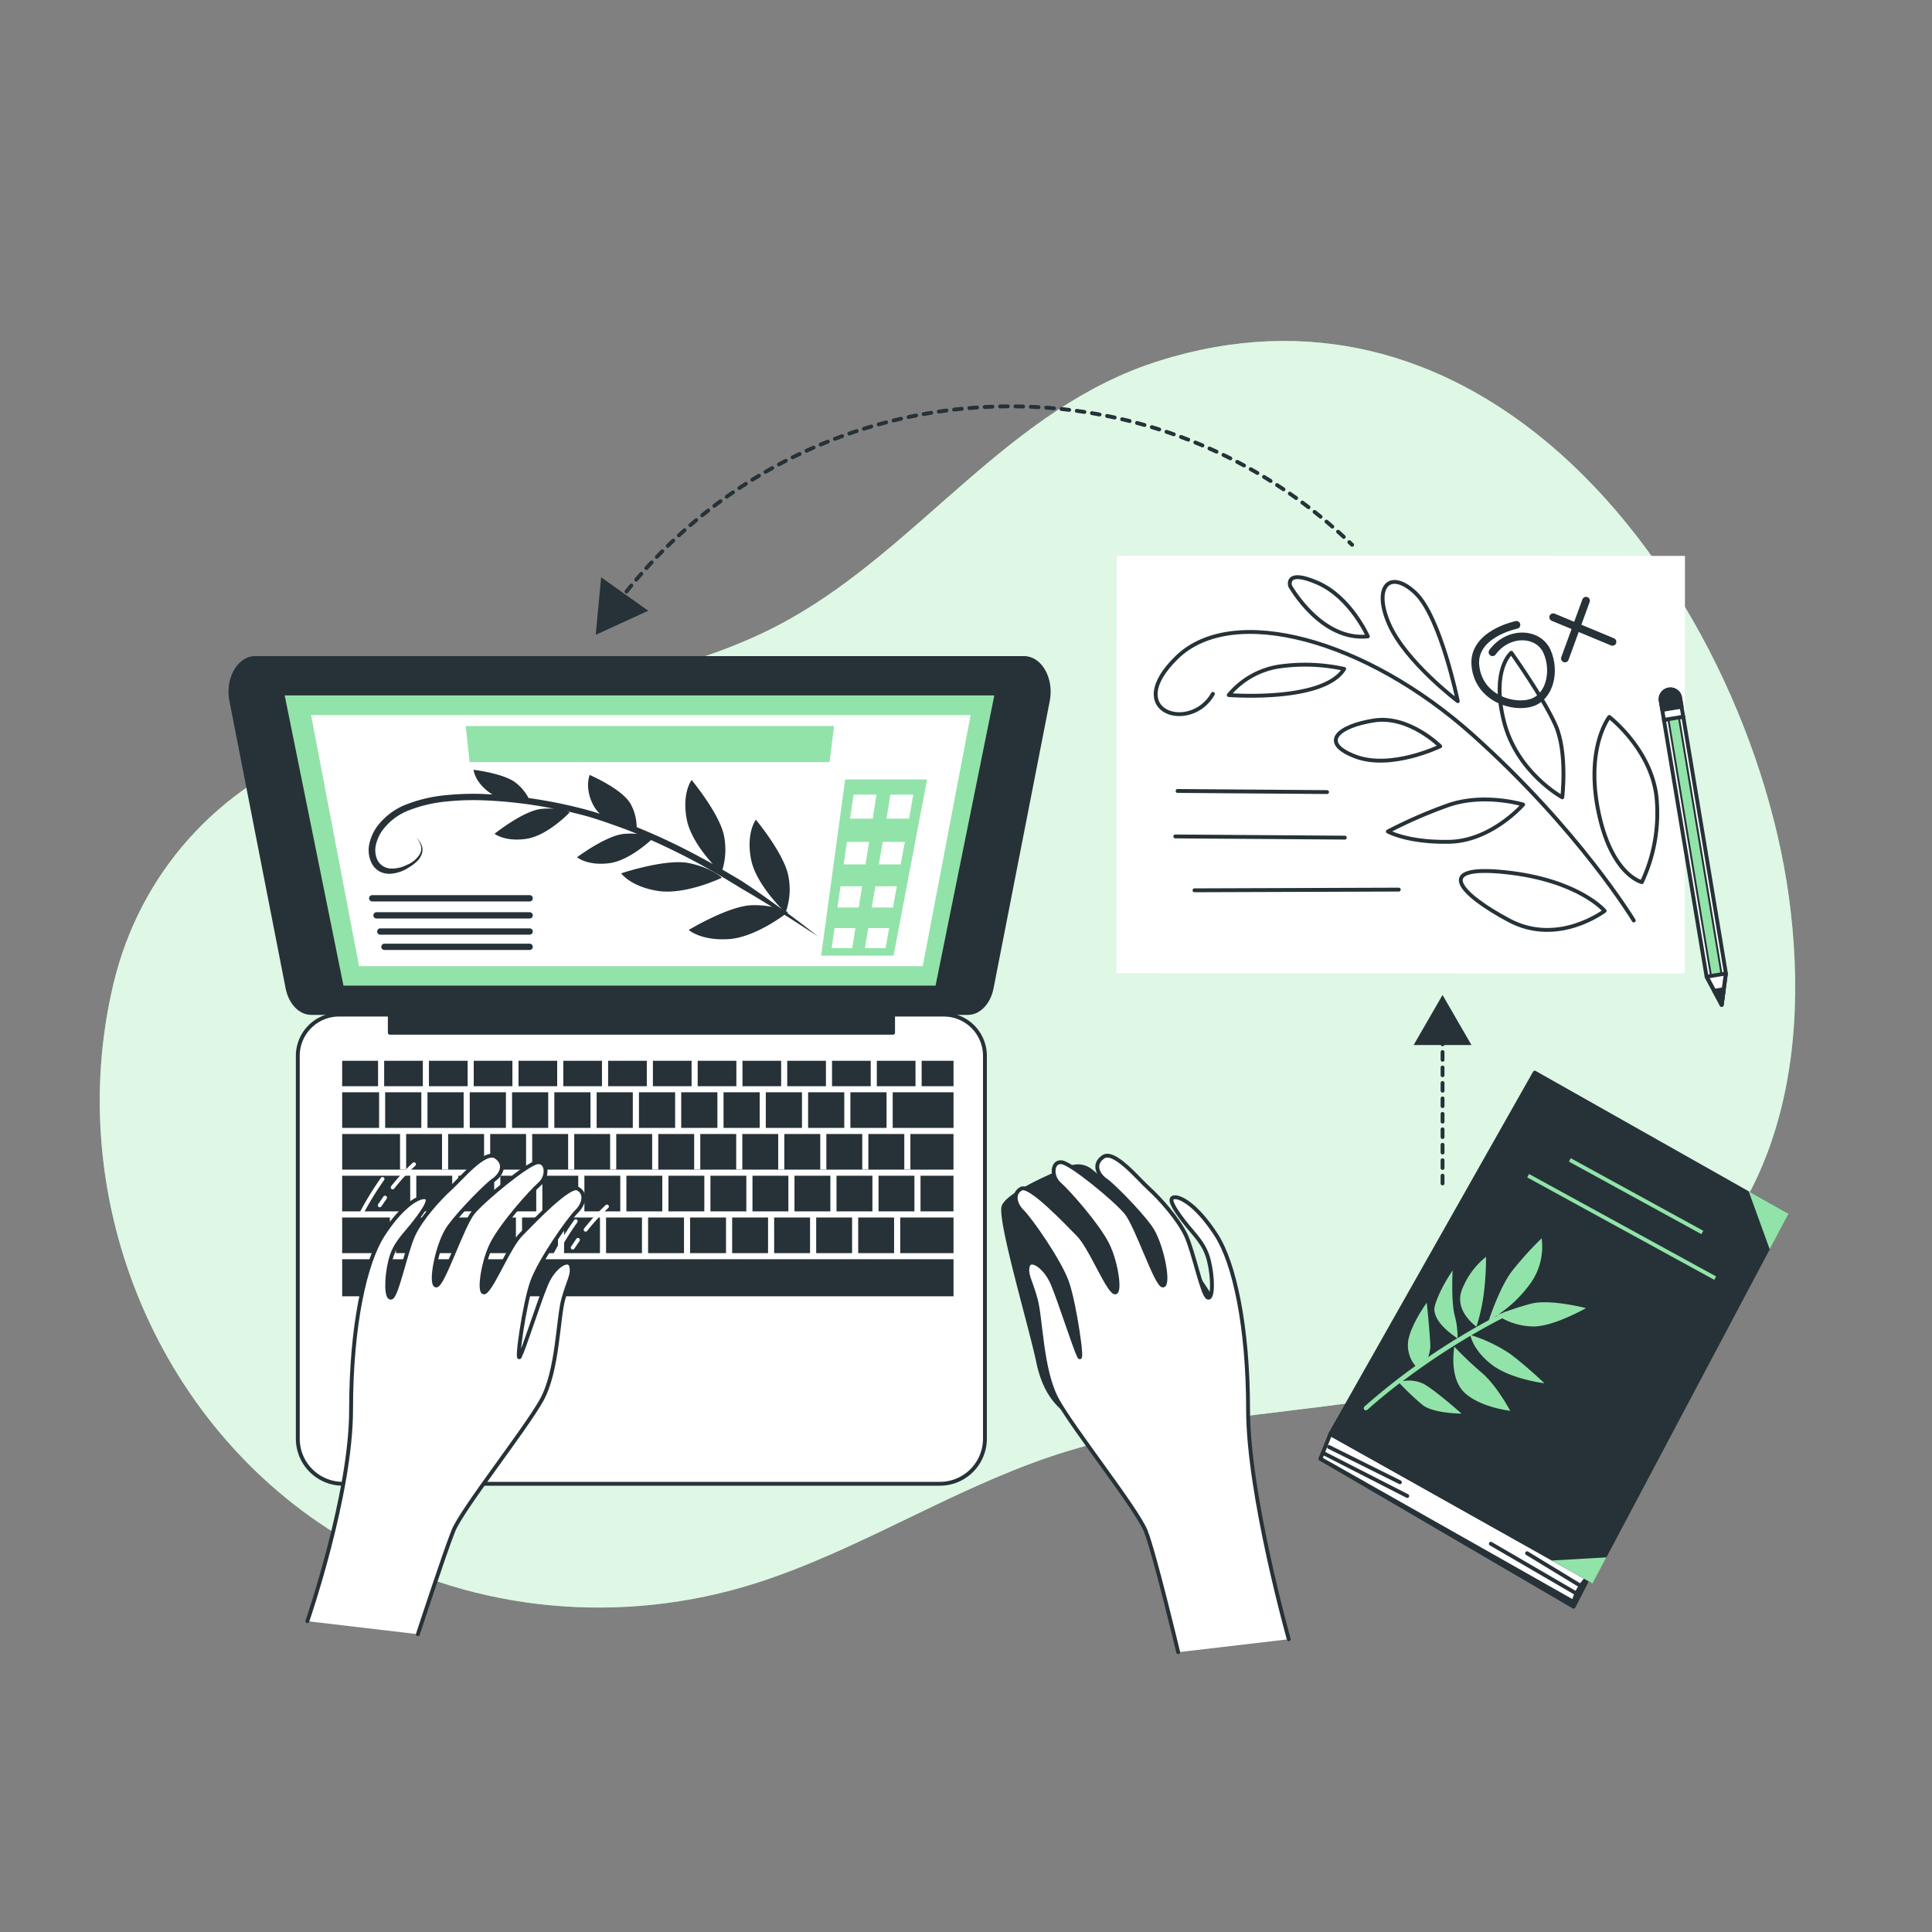 <svg xmlns="http://www.w3.org/2000/svg" viewBox="0 0 500 500"><rect x="0" y="0" width="500" height="500" fill="#808080" stroke="none"/><g id="background-simple"><path d="M399.93,114.08c-26.79-22.14-60.83-33-100-20.68-38.71,12.14-61.68,48-96.05,67.08-36.57,20.31-81.24,18.23-120.1,32.86C56.31,203.68,36.17,226,29.35,254.64,16,310.67,41.23,371.42,91.72,399.77c31.48,17.68,69.68,20.88,104,9.92,26.32-8.42,49.94-23.87,76.2-32.74,45.61-15.41,96.47-9.15,140.6-30.21,46.71-22.28,56.64-69.66,50.39-115C457.18,190.55,434.65,142.79,399.93,114.08Z" style="fill:#92E3A9"></path><path d="M399.93,114.08c-26.79-22.14-60.83-33-100-20.68-38.71,12.14-61.68,48-96.05,67.08-36.57,20.31-81.24,18.23-120.1,32.86C56.31,203.68,36.17,226,29.35,254.64,16,310.67,41.23,371.42,91.72,399.77c31.48,17.68,69.68,20.88,104,9.92,26.32-8.42,49.94-23.87,76.2-32.74,45.61-15.41,96.47-9.15,140.6-30.21,46.71-22.28,56.64-69.66,50.39-115C457.18,190.55,434.65,142.79,399.93,114.08Z" style="fill:#fff;opacity:0.7"></path></g><g id="Sketch"><rect x="308.47" y="124.33" width="108.08" height="147.06" transform="translate(560.56 -164.54) rotate(90.03)" style="fill:#fff"></rect><path d="M415.28,235.73s-6.74-8-25.68-10-11.66,5.76,1,12.48S415.28,235.73,415.28,235.73Z" style="fill:#fff;stroke:#263238;stroke-linecap:round;stroke-linejoin:round"></path><path d="M413.66,210c-3.4-16.56,2.82-24.45,2.82-24.45s10.69,8.2,12.19,20.45a41.9,41.9,0,0,1-3.76,22.29S417.06,226.56,413.66,210Z" style="fill:#fff;stroke:#263238;stroke-linecap:round;stroke-linejoin:round"></path><path d="M404.32,206.35s-11.84-6.41-15.14-19.8,1.95-17.62,1.95-17.62,8.4,11.79,11.48,18.82S404.32,206.35,404.32,206.35Z" style="fill:#fff;stroke:#263238;stroke-linecap:round;stroke-linejoin:round"></path><path d="M394.18,208.22s-10.42-3.17-19.85.33a123,123,0,0,0-15.15,6.64s5.15,2.91,16,2.66S394.18,208.22,394.18,208.22Z" style="fill:#fff;stroke:#263238;stroke-linecap:round;stroke-linejoin:round"></path><path d="M422.82,238.22s-14.16-23.45-41.75-48.11-62-34.06-76.48-20,3.5,19.75,9.31,9.46" style="fill:none;stroke:#263238;stroke-linecap:round;stroke-linejoin:round"></path><path d="M377.27,181.46s-13.5-10.2-17.77-19.94.19-14.27,6.75-8.12S377.27,181.46,377.27,181.46Z" style="fill:none;stroke:#263238;stroke-linecap:round;stroke-linejoin:round"></path><path d="M372.72,193.13s-8.06-8.08-17.12-6.68-14.3,5.63-5,9.27S372.72,193.13,372.72,193.13Z" style="fill:none;stroke:#263238;stroke-linecap:round;stroke-linejoin:round"></path><line x1="304.76" y1="204.7" x2="343.44" y2="204.99" style="fill:none;stroke:#263238;stroke-linecap:round;stroke-linejoin:round"></line><line x1="304.17" y1="216.47" x2="348.04" y2="216.78" style="fill:none;stroke:#263238;stroke-linecap:round;stroke-linejoin:round"></line><line x1="309.13" y1="230.41" x2="362" y2="230.23" style="fill:none;stroke:#263238;stroke-linecap:round;stroke-linejoin:round"></line><path d="M347.87,173.12a47,47,0,0,0-16.95-.61A21.11,21.11,0,0,0,318,179.88S342.48,181.82,347.87,173.12Z" style="fill:none;stroke:#263238;stroke-linecap:round;stroke-linejoin:round"></path><path d="M354,164.7s-4.45-10.14-13-13.87-7.12.82-7.12.82S341.86,166,354,164.7Z" style="fill:none;stroke:#263238;stroke-linecap:round;stroke-linejoin:round"></path><path d="M392.45,161.72s-11.53,2.34-10.61,10.67,9.75,11,14.53,9.46,6.23-8.2,4-13.24-10-5.42-14.11.19" style="fill:none;stroke:#263238;stroke-linecap:round;stroke-linejoin:round;stroke-width:2px"></path><line x1="410.46" y1="155.46" x2="405" y2="170.41" style="fill:none;stroke:#263238;stroke-linecap:round;stroke-linejoin:round;stroke-width:2px"></line><line x1="401.96" y1="159.74" x2="417.31" y2="166.11" style="fill:none;stroke:#263238;stroke-linecap:round;stroke-linejoin:round;stroke-width:2px"></line></g><g id="Pencil"><polygon points="446.67 251.93 445.57 260.06 441.66 252.76 430.62 186.31 435.63 185.48 446.67 251.93" style="fill:#fff;stroke:#263238;stroke-linecap:round;stroke-linejoin:round"></polygon><rect x="437.26" y="185.44" width="2.77" height="67.36" transform="translate(-29.97 74.82) rotate(-9.43)" style="fill:#92E3A9;stroke:#263238;stroke-linecap:round;stroke-linejoin:round;stroke-width:0.5px"></rect><polygon points="446.66 251.94 441.67 252.77 445.57 260.06 446.66 251.94" style="fill:none;stroke:#263238;stroke-linecap:round;stroke-linejoin:round"></polygon><polygon points="443.62 256.41 445.57 260.06 446.12 256 443.62 256.41" style="fill:#263238;stroke:#263238;stroke-linecap:round;stroke-linejoin:round"></polygon><path d="M431.89,178.45h0a2.54,2.54,0,0,0-2.09,2.92l.82,4.94,5-.83-.82-4.94A2.54,2.54,0,0,0,431.89,178.45Z" style="fill:#fff;stroke:#263238;stroke-linecap:round;stroke-linejoin:round"></path><path d="M431.89,178.45h0a2.54,2.54,0,0,0-2.09,2.92l.4,2.36,5-.83-.39-2.36A2.54,2.54,0,0,0,431.89,178.45Z" style="fill:#263238;stroke:#263238;stroke-linecap:round;stroke-linejoin:round"></path></g><g id="Device"><path d="M87.74,262.58H244.23a10.67,10.67,0,0,1,10.67,10.67v99.08A11.67,11.67,0,0,1,243.22,384H88.74a11.67,11.67,0,0,1-11.67-11.67V273.24A10.67,10.67,0,0,1,87.74,262.58Z" style="fill:#fff;stroke:#263238;stroke-linecap:round;stroke-linejoin:round"></path><rect x="134.19" y="274.53" width="10.01" height="6.58" style="fill:#263238"></rect><rect x="102.48" y="315.09" width="9.29" height="9.22" style="fill:#263238"></rect><rect x="143.46" y="282.68" width="9.36" height="9.22" style="fill:#263238"></rect><rect x="122.6" y="274.53" width="10.01" height="6.58" style="fill:#263238"></rect><rect x="154.41" y="282.68" width="9.36" height="9.22" style="fill:#263238"></rect><rect x="145.78" y="274.53" width="10.01" height="6.58" style="fill:#263238"></rect><rect x="88.55" y="304.28" width="17.61" height="9.22" style="fill:#263238"></rect><rect x="121.57" y="282.68" width="9.36" height="9.22" style="fill:#263238"></rect><rect x="88.55" y="315.09" width="12.35" height="9.22" style="fill:#263238"></rect><rect x="157.38" y="274.53" width="10.01" height="6.58" style="fill:#263238"></rect><rect x="99.68" y="282.68" width="9.36" height="9.22" style="fill:#263238"></rect><rect x="99.42" y="274.53" width="10.01" height="6.58" style="fill:#263238"></rect><rect x="111.01" y="274.53" width="10.01" height="6.58" style="fill:#263238"></rect><rect x="110.63" y="282.68" width="9.36" height="9.22" style="fill:#263238"></rect><rect x="132.52" y="282.68" width="9.36" height="9.22" style="fill:#263238"></rect><rect x="203.74" y="274.53" width="10.01" height="6.58" style="fill:#263238"></rect><rect x="215.33" y="274.53" width="10.01" height="6.58" style="fill:#263238"></rect><rect x="209.14" y="282.68" width="9.36" height="9.22" style="fill:#263238"></rect><rect x="220.08" y="282.68" width="9.36" height="9.22" style="fill:#263238"></rect><rect x="232.98" y="315.09" width="13.79" height="9.22" style="fill:#263238"></rect><rect x="226.92" y="274.53" width="10.01" height="6.58" style="fill:#263238"></rect><rect x="88.55" y="282.68" width="9.56" height="9.22" style="fill:#263238"></rect><rect x="168.97" y="274.53" width="10.01" height="6.58" style="fill:#263238"></rect><rect x="180.56" y="274.53" width="10.01" height="6.58" style="fill:#263238"></rect><rect x="176.3" y="282.68" width="9.36" height="9.22" style="fill:#263238"></rect><rect x="198.19" y="282.68" width="9.36" height="9.22" style="fill:#263238"></rect><rect x="165.36" y="282.68" width="9.36" height="9.22" style="fill:#263238"></rect><rect x="187.25" y="282.68" width="9.36" height="9.22" style="fill:#263238"></rect><rect x="192.15" y="274.53" width="10.01" height="6.58" style="fill:#263238"></rect><rect x="178.6" y="315.09" width="9.29" height="9.22" style="fill:#263238"></rect><rect x="227.36" y="304.28" width="9.29" height="9.22" style="fill:#263238"></rect><rect x="216.49" y="304.28" width="9.29" height="9.22" style="fill:#263238"></rect><rect x="222.1" y="315.09" width="9.29" height="9.22" style="fill:#263238"></rect><rect x="211.23" y="315.09" width="9.29" height="9.22" style="fill:#263238"></rect><rect x="189.48" y="315.09" width="9.29" height="9.22" style="fill:#263238"></rect><rect x="200.35" y="315.09" width="9.29" height="9.22" style="fill:#263238"></rect><rect x="205.61" y="304.28" width="9.29" height="9.22" style="fill:#263238"></rect><rect x="194.74" y="304.28" width="9.29" height="9.22" style="fill:#263238"></rect><rect x="238.52" y="274.53" width="8.25" height="6.58" style="fill:#263238"></rect><rect x="88.55" y="274.53" width="9.29" height="6.58" style="fill:#263238"></rect><rect x="88.55" y="325.89" width="158.22" height="9.59" style="fill:#263238"></rect><rect x="231.03" y="282.68" width="15.74" height="9.22" style="fill:#263238"></rect><rect x="238.23" y="304.28" width="8.53" height="9.22" style="fill:#263238"></rect><polygon points="235.61 302.64 234.03 302.64 234.03 293.48 224.73 293.48 224.73 302.64 223.15 302.64 223.15 293.48 213.86 293.48 213.86 302.64 212.28 302.64 212.28 293.48 202.98 293.48 202.98 302.64 201.4 302.64 201.4 293.48 192.11 293.48 192.11 302.64 190.53 302.64 190.53 293.48 181.23 293.48 181.23 302.64 179.65 302.64 179.65 293.48 170.36 293.48 170.36 302.64 168.78 302.64 168.78 293.48 159.48 293.48 159.48 302.64 157.9 302.64 157.9 293.48 148.61 293.48 148.61 302.64 147.03 302.64 147.03 293.48 137.73 293.48 137.73 302.64 136.15 302.64 136.15 293.48 126.86 293.48 126.86 302.64 125.28 302.64 125.28 293.48 115.98 293.48 115.98 302.64 114.4 302.64 114.4 293.48 105.11 293.48 105.11 302.64 103.53 302.64 103.53 293.48 88.55 293.48 88.55 302.7 246.76 302.7 246.76 293.48 235.61 293.48 235.61 302.64" style="fill:#263238"></polygon><rect x="151.24" y="304.28" width="9.29" height="9.22" style="fill:#263238"></rect><rect x="183.86" y="304.28" width="9.29" height="9.22" style="fill:#263238"></rect><rect x="129.49" y="304.28" width="9.29" height="9.22" style="fill:#263238"></rect><rect x="135.11" y="315.09" width="9.29" height="9.22" style="fill:#263238"></rect><rect x="140.36" y="304.28" width="9.29" height="9.22" style="fill:#263238"></rect><rect x="118.61" y="304.28" width="9.29" height="9.22" style="fill:#263238"></rect><rect x="113.36" y="315.09" width="9.29" height="9.22" style="fill:#263238"></rect><rect x="124.23" y="315.09" width="9.29" height="9.22" style="fill:#263238"></rect><rect x="162.11" y="304.28" width="9.29" height="9.22" style="fill:#263238"></rect><rect x="167.73" y="315.09" width="9.29" height="9.22" style="fill:#263238"></rect><rect x="172.99" y="304.28" width="9.29" height="9.22" style="fill:#263238"></rect><rect x="145.98" y="315.09" width="9.29" height="9.22" style="fill:#263238"></rect><rect x="156.85" y="315.09" width="9.29" height="9.22" style="fill:#263238"></rect><rect x="107.74" y="304.28" width="9.29" height="9.22" style="fill:#263238"></rect><path d="M265.05,170.3H66c-4.18,0-7.23,5.44-6.14,11l14.55,74.39c.75,3.81,3.27,6.46,6.15,6.46h20.32v5.12H231.13v-5.12h19.36c2.88,0,5.4-2.65,6.15-6.46l14.55-74.39C272.28,175.74,269.23,170.3,265.05,170.3Z" style="fill:#263238;stroke:#263238;stroke-linecap:round;stroke-linejoin:round"></path><polygon points="242.53 255.58 88.48 255.58 73.07 179.48 257.94 179.48 242.53 255.58" style="fill:#92E3A9;stroke:#263238;stroke-linecap:round;stroke-linejoin:round"></polygon><polygon points="80.51 185.07 92.92 250.04 238.8 250.04 251.2 185.07 80.51 185.07" style="fill:#fff"></polygon><path d="M178.14,223.34c-5.93-1.14-17.39,2.67-17.39,2.67s2.37,3.42,9.49,4.56,16.59-3.42,16.59-3.42S184.06,224.49,178.14,223.34Z" style="fill:#263238"></path><path d="M211.72,242.37q-3.94-3.12-8-6.11l.22-.17s-.17-.1-.51-.26a17.43,17.43,0,0,0,.65-8.82c-.88-5.76-8.46-14.87-8.46-14.87s-2.55,3.3-1.27,10.14c1,5.39,6,10.91,8,13-2-1.44-3.94-2.85-5.94-4.25-1.29-.91-2.62-1.8-3.94-2.68s-2.74-1.64-4.1-2.47l-1.4-.81a18.25,18.25,0,0,0,.48-8.35c-.88-5.75-8.46-14.86-8.46-14.86s-2.55,3.3-1.27,10.13c.83,4.46,4.37,9,6.74,11.63-1.47-.83-2.94-1.64-4.44-2.43a161.48,161.48,0,0,0-15.25-7.13,12.73,12.73,0,0,0-1.46-5.81c-2.05-4-10.7-7.69-10.7-7.69s-1.49,3.55,1.14,8.17a8.77,8.77,0,0,0,1.48,1.87l-1.81-.57c-3.1-.9-6.24-1.64-9.4-2.28-2.4-.47-4.82-.89-7.24-1.23a12.3,12.3,0,0,0-3.21-3.87c-3-2.48-11-3.43-11-3.43s.17,2.89,3.87,5.72a9.79,9.79,0,0,0,1,.65c-.89,0-1.79-.09-2.69-.12a70.56,70.56,0,0,0-9.74.36,37.8,37.8,0,0,0-9.55,2.24,17.21,17.21,0,0,0-7.9,5.87,12.07,12.07,0,0,0-2,4.57,7.58,7.58,0,0,0,.69,5,5.09,5.09,0,0,0,1.93,2,5.6,5.6,0,0,0,2.69.63,9.71,9.71,0,0,0,4.82-1.57,11.7,11.7,0,0,0,2-1.45,5.15,5.15,0,0,0,1.43-2,3.31,3.31,0,0,0,0-2.38,4.9,4.9,0,0,0-1.38-1.92,4.66,4.66,0,0,1,1.16,2,3,3,0,0,1-.2,2.15,7,7,0,0,1-3.41,2.87,8.54,8.54,0,0,1-4.32.93,4,4,0,0,1-1.88-.65,3.91,3.91,0,0,1-1.32-1.36,6,6,0,0,1-.51-4A10.41,10.41,0,0,1,99,214.86a15.42,15.42,0,0,1,7.14-5.27,35.71,35.71,0,0,1,9.1-2.13,68.28,68.28,0,0,1,9.49-.35,114.94,114.94,0,0,1,18.94,2.25l.23,0a17.12,17.12,0,0,0-3.91,0c-4.67.55-12,6.42-12,6.42s2.73,2.15,8.27,1.3,11.17-6.83,11.17-6.83a7.12,7.12,0,0,0-.81-.32c2.11.47,4.21,1,6.27,1.6,3,.91,6,2,9,3.09,1,.38,2,.79,3,1.19a17.76,17.76,0,0,0-3.37,0c-4.69.41-12.18,6.05-12.18,6.05s2.66,2.23,8.23,1.55c4.63-.56,9.43-4.67,10.91-6q5.46,2.42,10.73,5.21c2.8,1.47,5.55,3.05,8.28,4.65l4.05,2.47c1.35.82,2.74,1.59,4.09,2.42s2.77,1.67,4.14,2.53a23.26,23.26,0,0,0-5.23-.42c-6,.19-16.3,6.4-16.3,6.4s3.11,2.82,10.31,2.37c5.79-.35,12.19-4.63,14.47-6.3Q207.4,239.52,211.72,242.37Z" style="fill:#263238"></path><path d="M137.05,231.66H96.35a.83.83,0,0,0-.84.82.83.83,0,0,0,.84.81h40.7a.82.82,0,0,0,.84-.81A.83.83,0,0,0,137.05,231.66Z" style="fill:#263238"></path><path d="M137.05,236.08H97.46a.83.83,0,0,0-.84.81.83.83,0,0,0,.84.82h39.59a.83.83,0,0,0,.84-.82A.82.82,0,0,0,137.05,236.08Z" style="fill:#263238"></path><path d="M137.05,240.26H98.52a.82.82,0,1,0,0,1.63h38.53a.83.83,0,0,0,.84-.82A.82.82,0,0,0,137.05,240.26Z" style="fill:#263238"></path><path d="M137.05,244.22H99.51a.83.83,0,0,0-.84.81.83.83,0,0,0,.84.82h37.54a.83.83,0,0,0,.84-.82A.82.82,0,0,0,137.05,244.22Z" style="fill:#263238"></path><path d="M218.73,201.72l-6.22,45.6h18.75l8.66-45.6Zm1.83,43.65h-5.33l.75-5.18h5.4Zm1.67-10.51h-5.49l.79-5.49h5.57ZM224,223.71h-5.66l.84-5.83h5.74Zm1.87-11.85H220l.89-6.21h5.93Zm3.3,33.51h-5.33l.87-5.18h5.41Zm1.92-10.51h-5.48l.92-5.49h5.57Zm2-11.15h-5.65l1-5.83h5.74Zm2.17-11.85h-5.83l1-6.21h5.93Z" style="fill:#92E3A9"></path><polygon points="121.53 197.22 214.69 197.22 215.85 187.89 120.53 187.89 121.53 197.22" style="fill:#92E3A9"></polygon></g><g id="Book"><polygon points="341.73 377.53 407.24 415.81 458.5 316.34 397.44 281.64 341.73 377.53" style="fill:#263238;stroke:#263238;stroke-linecap:round;stroke-linejoin:round"></polygon><path d="M344.28,371.12l-2.55,6.41,65.5,37.05a13.78,13.78,0,0,1,3.73-6.4Z" style="fill:#fff;stroke:#263238;stroke-linecap:round;stroke-linejoin:round"></path><polygon points="397.19 277.6 344.28 371.12 411.95 409.12 462.21 314.33 397.19 277.6" style="fill:#263238;stroke:#263238;stroke-linecap:round;stroke-linejoin:round"></polygon><line x1="343.95" y1="374.48" x2="362.3" y2="383.61" style="fill:none;stroke:#263238;stroke-linecap:round;stroke-linejoin:round"></line><line x1="342.74" y1="376.19" x2="364.2" y2="387.16" style="fill:none;stroke:#263238;stroke-linecap:round;stroke-linejoin:round"></line><line x1="408.92" y1="410.33" x2="395.2" y2="401.98" style="fill:none;stroke:#263238;stroke-linecap:round;stroke-linejoin:round"></line><line x1="408.07" y1="412.46" x2="385.83" y2="399.52" style="fill:none;stroke:#263238;stroke-linecap:round;stroke-linejoin:round"></line><path d="M382.11,343.34a49.61,49.61,0,0,0,2.05-9.89,74.63,74.63,0,0,0,.42-8.18,20.23,20.23,0,0,0-6.07,8.11C375.93,339.1,382.11,343.34,382.11,343.34Z" style="fill:#92E3A9"></path><path d="M383.46,355.25a91.22,91.22,0,0,1-7.08-6.73s-1.47,8,2.61,11.87,11.85,4.72,11.85,4.72S387.32,358.5,383.46,355.25Z" style="fill:#92E3A9"></path><path d="M363,357.45a181.74,181.74,0,0,1,17.57-11.76c.19.83,1.15,4.08,5.39,7.4,4.92,3.85,13.74,4.89,13.74,4.89s-4.72-4.49-8.78-7.53a39.15,39.15,0,0,0-10.13-4.89c3.63-2.12,6.44-3.6,8-4.38a17.14,17.14,0,0,0,8.33,2.11c5.33-.16,13.33-4.75,13.33-4.75s-9.35-2.43-14.25-1.14c-2.51.67-4.75,1.43-6.35,2a.58.58,0,0,0-.26.05l-.48.23-1.39.55a33.08,33.08,0,0,0,8.41-8.16,16.26,16.26,0,0,0,2.84-11.59,86.36,86.36,0,0,0-7.74,8.58c-3,4-5.56,11.53-5.91,12.58-2.1,1.14-4.88,2.7-8.09,4.67a22.85,22.85,0,0,0-.79-6c-.93-3.75-.5-11.51-.5-11.51s-3.44,4.91-4.59,9.12c-1.09,4,5.22,8,5.81,8.41-2.32,1.42-4.88,3.06-7.58,4.9a8.43,8.43,0,0,0,.55-3.85c-.36-5.64-.89-10.24-.89-10.24s-4.05,5.55-4.78,9.76a8.26,8.26,0,0,0,1.86,6.6A163.15,163.15,0,0,0,353.14,364a.6.6,0,0,0-.05.83l0,0a.6.6,0,0,0,.8,0c2.77-2.46,5.57-4.74,8.32-6.85a70.6,70.6,0,0,0,5.93,5.61c2.78,2.23,10.11,2.25,10.11,2.25s-6.86-6.1-9.83-7.7A8.67,8.67,0,0,0,363,357.45Zm24.46-17,.09.07-.86.44Z" style="fill:#92E3A9"></path><line x1="406.27" y1="300.18" x2="440.56" y2="318.96" style="fill:none;stroke:#92E3A9;stroke-miterlimit:10"></line><line x1="395.48" y1="304.27" x2="443.89" y2="330.78" style="fill:none;stroke:#92E3A9;stroke-miterlimit:10"></line><polygon points="458.09 322.1 462.21 314.33 453.49 309.41 458.09 322.1" style="fill:#92E3A9;stroke:#92E3A9;stroke-miterlimit:10"></polygon><polygon points="411.95 409.12 414.88 403.6 403.3 404.26 411.95 409.12" style="fill:#92E3A9;stroke:#92E3A9;stroke-miterlimit:10"></polygon></g><g id="right-hand"><path d="M282.65,302.65a5.81,5.81,0,0,0-5.87-.89c-5.7,2.3-17,7.26-17.61,10.61-.8,4.48,7.12,31.12,9,40.09s6.33,15,17.41,17.41,25.59-3.69,31.13-13.71-2-19.15-7.78-28.17C304.33,320.85,288.88,307.78,282.65,302.65Z" style="fill:#263238"></path><path d="M333.54,424.23S323,386.85,323,364.85s-3.67-38.08-8.18-45.13-8.74-9.88-10.72-9.88-.56,2.54,2.26,6.21,5.36,5.64,6.49,10.16,1.12,10.15-.29,9.59-3.66-11.85-5.64-16.08-6.77-9.59-9.59-12.13-9-10.16-11.84-8.18-1.13,4.79.56,5.92,8.46,7.9,11.56,12.13,5.08,15,3.39,15.23-6.77-15.51-9.59-18.9-14.1-12.69-16.64-13-2.82,3.67-.57,5.64S284,316.9,286.58,322s3.67,14.39,1.41,12.13-5.92-11.56-9-14.66-12.41-13-14.67-11.85-1.69,4,.28,5.92,9.59,12.7,11.57,18.34,4.23,21.43,3.1,19.18-4.8-13.82-6.77-18.62-5.92-7.05-6.49-4.79.57,3.38,2,8.46,1.41,18.61,5.64,26.23,20.59,28.21,22.85,33.85,8.41,31.4,8.41,31.4" style="fill:#fff;stroke:#263238;stroke-linecap:round;stroke-linejoin:round"></path></g><g id="left-hand"><path d="M99.65,309.94c-.46.65-.92,1.32-1.37,2" style="fill:none;stroke:#fff;stroke-linecap:round;stroke-linejoin:round"></path><path d="M107.15,301.31a51.27,51.27,0,0,0-5.53,6" style="fill:none;stroke:#fff;stroke-linecap:round;stroke-linejoin:round"></path><path d="M99,305.11a78.25,78.25,0,0,0-5.32,8.64" style="fill:none;stroke:#fff;stroke-linecap:round;stroke-linejoin:round"></path><path d="M149.58,320.88c-.45.65-.91,1.32-1.36,2" style="fill:none;stroke:#fff;stroke-linecap:round;stroke-linejoin:round"></path><path d="M157.08,312.25a51.8,51.8,0,0,0-5.52,6" style="fill:none;stroke:#fff;stroke-linecap:round;stroke-linejoin:round"></path><path d="M149,316.05a76.65,76.65,0,0,0-5.32,8.64" style="fill:none;stroke:#fff;stroke-linecap:round;stroke-linejoin:round"></path><path d="M79.54,419.56s11.32-32.71,11.32-54.71,3.67-38.08,8.18-45.13,8.75-9.88,10.72-9.88.57,2.54-2.25,6.21-5.36,5.64-6.49,10.16-1.13,10.15.28,9.59S105,324,106.94,319.72s6.77-9.59,9.59-12.13,9-10.16,11.85-8.18,1.13,4.79-.56,5.92-8.47,7.9-11.57,12.13-5.08,15-3.38,15.23,6.77-15.51,9.59-18.9,14.1-12.69,16.64-13,2.82,3.67.56,5.64S129.79,316.9,127.25,322s-3.66,14.39-1.41,12.13,5.93-11.56,9-14.66,12.41-13,14.67-11.85,1.69,4-.29,5.92-9.59,12.7-11.56,18.34-4.23,21.43-3.1,19.18,4.79-13.82,6.77-18.62,5.92-7.05,6.48-4.79-.56,3.38-2,8.46-1.41,18.61-5.64,26.23-20.59,28.21-22.85,33.85-9.17,26.74-9.17,26.74" style="fill:#fff;stroke:#263238;stroke-linecap:round;stroke-linejoin:round"></path></g><g id="Arrows"><path d="M160.3,155.45l.61-.8" style="fill:none;stroke:#263238;stroke-linecap:round;stroke-linejoin:round"></path><path d="M162.14,153.09a127,127,0,0,1,186.35-13.47" style="fill:none;stroke:#263238;stroke-linecap:round;stroke-linejoin:round;stroke-dasharray:1.99,1.99"></path><path d="M349.21,140.31l.72.69" style="fill:none;stroke:#263238;stroke-linecap:round;stroke-linejoin:round"></path><polygon points="167.77 158.06 154.17 164.29 155.57 149.4 167.77 158.06" style="fill:#263238"></polygon><line x1="373.33" y1="268.27" x2="373.33" y2="306.51" style="fill:none;stroke:#263238;stroke-linecap:round;stroke-linejoin:round;stroke-dasharray:2,2"></line><polygon points="365.85 270.45 373.33 257.5 380.81 270.45 365.85 270.45" style="fill:#263238"></polygon></g></svg>